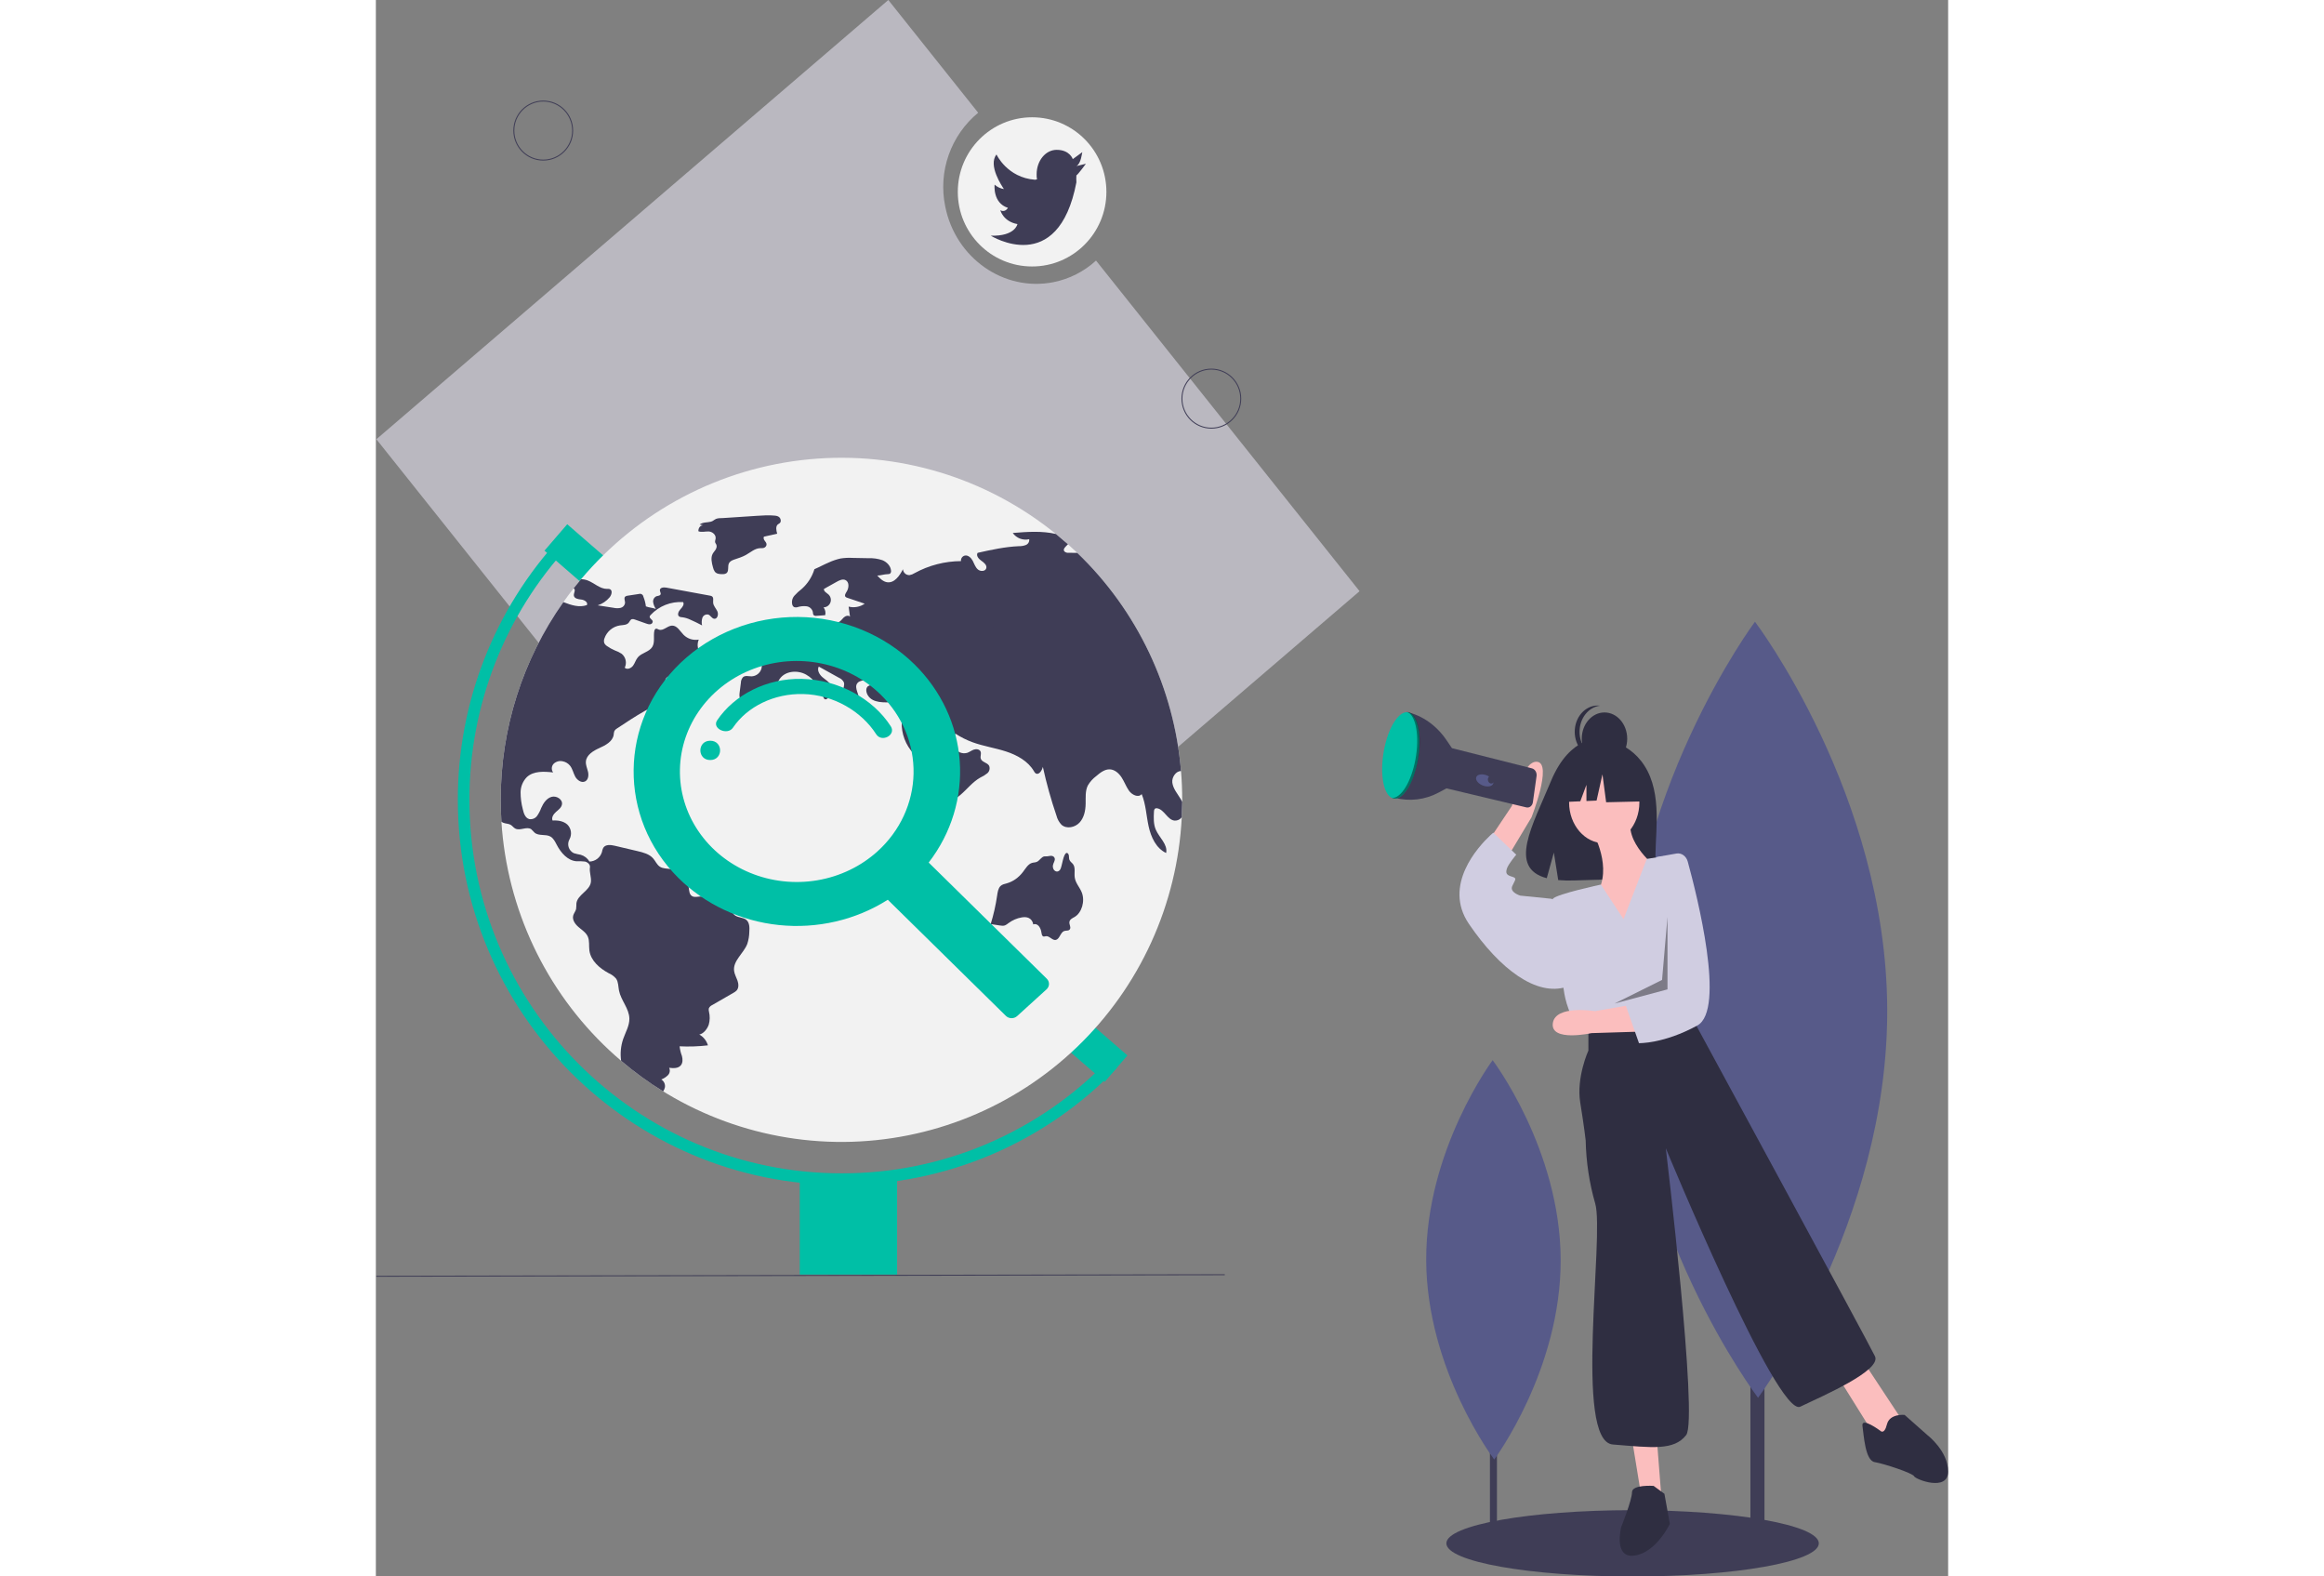 <svg width="811" height="550" viewBox="0 0 3306 3314" fill="none" xmlns="http://www.w3.org/2000/svg">
<rect x="0" y="0" width="3306" height="3314" fill="#808080" stroke="none"/>
<g id="loadingAnimationSvg">
<g id="Group 12">
<path id="Vector" d="M2068.41 1242.82L1514.27 547.785C1489.11 570.881 1458.11 586.593 1424.65 593.204C1320.33 613.826 1218.44 542.321 1197.09 433.494C1189.73 397.503 1192.3 360.178 1204.53 325.547C1216.76 290.917 1238.18 260.295 1266.47 236.988L1077.53 0L1.068 923.402L991.958 2166.23L2068.41 1242.82Z" fill="#BAB8C0"/>
<path id="Vector_2" d="M1379.87 560.182C1466.15 560.182 1536.09 489.98 1536.09 403.381C1536.09 316.782 1466.15 246.58 1379.87 246.58C1293.59 246.58 1223.64 316.782 1223.64 403.381C1223.64 489.98 1293.59 560.182 1379.87 560.182Z" fill="#F2F2F2"/>
<path id="Vector_3" d="M402.356 1102.06L354.557 1157.58L515.596 1297.25L563.395 1241.73L402.356 1102.06Z" fill="#00BFA6"/>
<path id="Vector_4" d="M1437.57 2095.01L1389.77 2150.54L1532.52 2274.34L1580.32 2218.81L1437.57 2095.01Z" fill="#00BFA6"/>
<path id="Vector_5" d="M1695.49 1681.46V1685.76C1695.39 1696.57 1695.08 1707.33 1694.57 1718.05C1685.27 1901.4 1606.47 2074.24 1474.3 2201.15C1342.13 2328.05 1166.61 2399.42 983.705 2400.62C800.8 2401.82 624.363 2332.77 490.552 2207.6C356.741 2082.44 275.691 1910.65 264.01 1727.44C263.035 1712.23 262.547 1696.9 262.547 1681.46C262.29 1532.51 308.345 1387.2 394.291 1265.78C401.163 1256 408.311 1246.39 415.736 1236.97C420.853 1230.41 426.117 1224.01 431.43 1217.65C552.377 1073.83 724.665 983.329 911.331 965.55C1098 947.771 1284.17 1004.13 1429.91 1122.55C1438.54 1129.54 1447.02 1136.78 1455.3 1144.17C1461.93 1150.09 1468.45 1156.14 1474.85 1162.32C1600.91 1283.35 1678.51 1446.5 1693.01 1620.99C1694.66 1640.95 1695.49 1661.1 1695.49 1681.46Z" fill="#F2F2F2"/>
<path id="Vector_6" d="M979.021 2491.08C534.239 2491.08 172.381 2127.88 172.381 1681.46C172.118 1477.2 249.032 1280.45 387.611 1130.87L405.474 1147.51C271.083 1292.57 196.494 1483.38 196.751 1681.46C196.751 2114.4 547.676 2466.62 979.021 2466.62C1083.83 2466.98 1187.62 2446.02 1284.14 2405.02C1380.66 2364.02 1467.9 2303.82 1540.61 2228.05L1558.1 2245.08C1483.13 2323.21 1393.17 2385.28 1293.64 2427.56C1194.12 2469.84 1087.09 2491.45 979.021 2491.08Z" fill="#00BFA6"/>
<path id="Vector_7" d="M1096 2473.96H891.289V2679.42H1096V2473.96Z" fill="#00BFA6"/>
<path id="Vector_8" d="M415.736 1236.97C416.087 1237.12 416.416 1237.31 416.711 1237.56C420.561 1240.74 415.736 1246.85 416.321 1251.89C417.003 1258.35 425.581 1259.77 432.064 1260.4C438.546 1261.09 446.735 1266.32 443.664 1272.09C427.385 1277.72 410.911 1272.19 394.291 1265.78C308.345 1387.2 262.29 1532.51 262.547 1681.46C262.547 1696.91 263.035 1712.24 264.01 1727.44C265.373 1728.44 266.865 1729.24 268.445 1729.84C273.319 1731.7 278.973 1731.35 283.457 1734C287.015 1736.1 289.403 1739.82 292.961 1741.77C303.148 1747.35 317.282 1736.64 326.786 1743.29C329.243 1745.54 331.57 1747.92 333.756 1750.43C342.529 1758.06 356.956 1752.93 367.094 1758.65C373.625 1762.32 376.988 1769.66 380.498 1776.31C389.222 1792.94 403.357 1809.28 422.024 1810.6C427.911 1810.33 433.811 1810.53 439.667 1811.19C445.419 1812.51 451.073 1817.55 450.147 1823.37C448.538 1833.4 453.461 1844.36 452.145 1854.39C449.756 1872.73 423.876 1880.76 421.683 1899.1C421.675 1903.14 421.448 1907.17 421 1911.18C419.831 1915.98 416.224 1919.89 414.956 1924.69C412.52 1933.74 419.002 1942.79 426.069 1948.85C433.185 1954.97 441.666 1960.25 445.565 1968.76C449.659 1977.81 447.661 1988.33 448.977 1998.16C451.901 2019.64 470.373 2035.54 489.382 2045.81C495.473 2048.37 500.882 2052.32 505.174 2057.36C510.047 2064.45 509.56 2073.79 511.217 2082.26C515.214 2102.95 532.565 2120.02 533.053 2141.11C533.394 2156.13 525.108 2169.73 520.137 2183.86C515.023 2198.68 513.502 2214.51 515.701 2230.04C543.492 2253.7 573.032 2275.21 604.066 2294.37C605.754 2291.87 606.991 2289.09 607.721 2286.15C608.311 2282.91 607.904 2279.56 606.555 2276.56C605.206 2273.55 602.978 2271.03 600.167 2269.33C605.405 2267.34 610.17 2264.27 614.155 2260.32C616.113 2258.3 617.406 2255.73 617.859 2252.95C618.312 2250.16 617.904 2247.31 616.689 2244.77C625.268 2245.84 635.454 2246.38 641.108 2239.78C645.641 2234.49 645.348 2226.57 643.545 2219.87C641.07 2213.35 639.432 2206.55 638.671 2199.61C658.546 2200.59 678.466 2199.92 698.231 2197.61C695.371 2187.93 688.867 2179.76 680.1 2174.81C689.068 2173.3 697.207 2162.53 700.034 2153.87C702.479 2145.04 702.613 2135.72 700.424 2126.82C699.746 2124.53 699.646 2122.11 700.132 2119.78C701.574 2116.68 704.109 2114.22 707.248 2112.88C722.065 2104.32 736.881 2095.77 751.698 2087.25C754.342 2085.91 756.747 2084.14 758.814 2082.01C763.444 2076.48 762.762 2068.22 760.374 2061.42C757.986 2054.62 754.184 2048.21 753.258 2041.07C750.529 2019.69 773.339 2004.33 781.04 1984.17C783.658 1976.13 785.07 1967.73 785.231 1959.27C785.865 1950.17 785.913 1939.65 778.992 1933.83C772.315 1928.21 761.934 1929.48 754.964 1924.24C748.579 1919.45 746.386 1910.2 739.416 1906.34C733.08 1902.82 725.184 1905.07 718.117 1903.41C705.737 1900.52 697.939 1886.19 685.266 1884.86C678.15 1884.08 670.059 1887.6 664.211 1883.45C659.044 1879.73 658.849 1872.34 657.874 1866.08C656.144 1856.33 651.48 1847.34 644.509 1840.32C637.539 1833.31 628.596 1828.61 618.883 1826.85C611.523 1825.67 603.53 1826.11 597.242 1822.05C590.906 1817.94 588.031 1810.26 583.01 1804.54C575.017 1795.39 562.345 1792.11 550.501 1789.32C534.417 1785.56 518.349 1781.77 502.298 1777.97C493.768 1775.92 482.753 1774.84 478.123 1782.38C476.753 1785.24 475.801 1788.29 475.296 1791.43C473.555 1797.07 470.083 1802.02 465.375 1805.57C460.666 1809.12 454.962 1811.09 449.074 1811.19C445.044 1804.28 438.515 1799.2 430.846 1797C425.835 1796.16 420.885 1794.98 416.029 1793.48C413.493 1792.23 411.237 1790.48 409.399 1788.33C407.561 1786.18 406.181 1783.67 405.341 1780.96C404.502 1778.26 404.221 1775.41 404.517 1772.59C404.812 1769.77 405.678 1767.04 407.061 1764.57C409.824 1759.61 410.887 1753.87 410.086 1748.24C409.285 1742.61 406.664 1737.4 402.625 1733.41C394.437 1726.02 382.593 1724.21 371.578 1724.95C368.703 1718.63 373.528 1711.54 378.694 1706.94C383.909 1702.39 390.197 1697.89 391.318 1691.04C393.121 1680.28 379.425 1672.11 369.044 1675.29C358.662 1678.52 352.034 1688.65 347.647 1698.63C345.52 1704.51 342.618 1710.09 339.02 1715.21C337.177 1717.74 334.671 1719.71 331.781 1720.9C328.89 1722.1 325.728 1722.46 322.644 1721.96C314.065 1719.76 310.8 1709.54 308.899 1700.93C305.853 1689.42 304.313 1677.56 304.318 1665.65C304.392 1653.63 309.15 1642.11 317.575 1633.56C331.758 1620.45 353.593 1621.72 372.748 1623.83C370.696 1621.08 369.713 1617.68 369.982 1614.26C370.251 1610.83 371.755 1607.63 374.21 1605.24C376.774 1602.95 379.854 1601.33 383.183 1600.51C386.513 1599.69 389.991 1599.7 393.316 1600.54C399.091 1601.74 404.294 1604.86 408.084 1609.4C413.543 1616.05 415.103 1625.1 419.197 1632.63C423.34 1640.22 432.6 1646.67 440.155 1642.61C446.735 1639.09 447.758 1629.99 446.15 1622.7C444.493 1615.46 441.032 1608.37 441.617 1600.93C442.738 1586.8 457.409 1578.23 470.325 1572.41C483.241 1566.59 498.009 1558.72 500.056 1544.63C500.151 1541.89 500.677 1539.18 501.616 1536.6C503.045 1534.3 505.043 1532.42 507.416 1531.12C545.092 1506.13 583.45 1480.79 626.535 1467.14C628.777 1466.4 629.021 1467.19 631.312 1466.65C634.529 1464.79 632.384 1459.65 629.314 1457.6C626.243 1455.54 622.149 1453.93 621.369 1450.31C620.833 1447.67 622.393 1445.03 622.783 1442.33C622.884 1440.71 622.587 1439.08 621.918 1437.6C621.248 1436.12 620.227 1434.82 618.942 1433.83C617.658 1432.83 616.15 1432.17 614.55 1431.9C612.951 1431.62 611.309 1431.75 609.769 1432.26C606.309 1427.66 613.132 1422.33 618.688 1420.76C635.325 1416.19 652.398 1413.4 669.621 1412.44C671.609 1412.12 673.65 1412.46 675.421 1413.42C676.688 1414.65 677.439 1416.32 677.52 1418.08C677.602 1419.85 677.008 1421.57 675.86 1422.91C673.515 1425.53 670.919 1427.9 668.11 1430.01C665.314 1432.73 663.317 1436.18 662.337 1439.96C661.357 1443.75 661.433 1447.74 662.554 1451.48C671.571 1456.08 681.319 1460.83 691.31 1459.21C701.253 1457.6 710.075 1446.35 705.396 1437.39C701.058 1429.03 687.948 1427.12 685.705 1417.97C683.074 1407.26 698.183 1397.72 694.771 1387.25C693.309 1382.65 688.727 1379.91 685.218 1376.64C681.088 1372.55 678.279 1367.32 677.158 1361.61C676.036 1355.9 676.654 1349.99 678.93 1344.64C673.225 1345.64 667.363 1345.26 661.835 1343.52C656.307 1341.79 651.272 1338.75 647.152 1334.66C639.549 1326.98 633.505 1314.8 622.685 1315.19C612.791 1315.49 604.261 1327.08 595.001 1323.56C592.71 1322.68 590.322 1320.92 588.129 1321.94C587.405 1322.41 586.797 1323.04 586.349 1323.77C585.902 1324.51 585.627 1325.34 585.545 1326.2C583.206 1337.5 587.251 1350.37 581.11 1360.15C574.433 1370.76 558.982 1372.23 550.892 1381.82C546.505 1387.01 544.799 1394 540.754 1399.48C536.708 1404.96 528.179 1408.48 523.305 1403.69C525.692 1398.78 526.345 1393.2 525.159 1387.86C523.972 1382.53 521.016 1377.76 516.774 1374.34C512.285 1371.38 507.436 1369.01 502.347 1367.29C496.662 1364.88 491.253 1361.87 486.214 1358.29C483.703 1356.76 481.662 1354.55 480.317 1351.93C479.252 1348.63 479.39 1345.06 480.706 1341.85C483.174 1334.79 487.514 1328.53 493.259 1323.76C499.004 1318.98 505.937 1315.87 513.313 1314.75C519.747 1313.87 527.253 1314.16 531.542 1309.22C533.784 1306.63 534.953 1302.67 538.268 1301.64C540.356 1301.2 542.529 1301.46 544.458 1302.37C552.5 1305.21 560.493 1308.05 568.535 1310.89C571.216 1312.12 574.179 1312.61 577.113 1312.31C578.567 1312.12 579.896 1311.38 580.828 1310.24C581.761 1309.11 582.227 1307.66 582.133 1306.19C581.354 1302.18 575.212 1300.27 575.797 1296.21C576.081 1294.88 576.782 1293.68 577.795 1292.79C586.488 1283.51 597.117 1276.27 608.922 1271.59C620.727 1266.92 633.415 1264.92 646.08 1265.73C649.102 1270.77 644.325 1276.69 640.28 1280.95C636.283 1285.25 633.066 1292.88 637.94 1296.16C639.906 1297.2 642.106 1297.7 644.325 1297.63C650.252 1298.43 656.012 1300.18 661.384 1302.82C669.719 1306.44 677.907 1310.45 685.9 1314.75C684.723 1309.51 684.925 1304.05 686.485 1298.9C687.366 1296.38 689.151 1294.27 691.494 1293C693.837 1291.72 696.569 1291.37 699.157 1292C703.934 1293.86 706.371 1300.22 711.488 1300.81C718.263 1301.59 720.944 1291.52 718.117 1285.25C715.29 1278.99 709.636 1273.81 709.198 1266.91C708.857 1262.31 710.611 1256.59 706.956 1253.8C705.656 1252.93 704.168 1252.4 702.618 1252.23C672.009 1246.61 641.385 1240.96 610.744 1235.31C605.285 1234.28 597.438 1235.06 597.194 1240.59C597.048 1243.72 599.826 1246.8 598.608 1249.64C597.292 1252.67 593.003 1252.43 589.883 1253.5C587.54 1254.57 585.606 1256.38 584.375 1258.64C583.143 1260.91 582.682 1263.52 583.06 1266.08C583.893 1271.16 585.859 1276 588.811 1280.21C582.816 1277.72 573.799 1277.28 567.804 1274.74C566.932 1267.77 565.163 1260.94 562.54 1254.43C562.39 1253.4 562.016 1252.41 561.444 1251.53C560.871 1250.66 560.115 1249.92 559.227 1249.37C558.34 1248.82 557.343 1248.47 556.307 1248.35C555.271 1248.22 554.221 1248.33 553.231 1248.66C545.335 1249.88 537.439 1251.06 529.543 1252.28C527.561 1252.38 525.662 1253.11 524.133 1254.38C521.063 1257.66 524.085 1262.9 523.987 1267.4C523.702 1269.91 522.643 1272.28 520.957 1274.16C519.271 1276.05 517.042 1277.36 514.58 1277.92C509.62 1278.93 504.501 1278.86 499.569 1277.72C488.505 1276.01 477.49 1274.3 466.426 1272.58C476.192 1269.46 484.877 1263.63 491.478 1255.75C495.864 1250.57 498.204 1240.88 491.868 1238.44C489.997 1237.92 488.044 1237.77 486.116 1238C471.105 1238.09 459.261 1225.52 445.224 1220.19C440.81 1218.54 436.141 1217.68 431.431 1217.65L415.736 1236.97Z" fill="#3F3D56"/>
<path id="Vector_9" d="M1694.57 1718.05C1692.85 1720.36 1690.59 1722.22 1687.99 1723.46C1685.39 1724.69 1682.53 1725.27 1679.65 1725.14C1664.4 1723.82 1657.96 1701.76 1642.85 1699.26C1641.52 1698.92 1640.1 1699.06 1638.86 1699.65C1636.61 1700.88 1636.22 1703.91 1636.08 1706.45C1635.44 1719.07 1634.91 1732.19 1639.83 1743.83C1647 1760.85 1665.57 1775.14 1661.67 1793.19C1640.71 1783.45 1629.79 1759.83 1624.87 1737.18C1619.9 1714.53 1619.12 1690.75 1610.25 1669.32C1603.47 1677.98 1589.34 1670.84 1583.2 1661.74C1577.35 1653.13 1573.74 1643.15 1568.09 1634.39C1562.43 1625.69 1553.76 1617.86 1543.42 1617.37C1532.56 1616.88 1523.1 1624.37 1514.81 1631.46C1507.61 1636.8 1501.55 1643.56 1497.02 1651.32C1491.22 1663.06 1492.74 1676.86 1492.44 1689.92C1492.15 1704.01 1489.18 1718.93 1479.58 1729.3C1469.97 1739.62 1452.28 1743.24 1441.71 1733.9C1436.59 1728.55 1432.95 1721.96 1431.13 1714.77C1419.63 1681.14 1410.06 1646.87 1402.47 1612.14C1400.72 1620.06 1393.75 1630.28 1387.12 1625.64C1385.63 1624.37 1384.44 1622.8 1383.61 1621.04C1371.23 1600.05 1348.37 1587.43 1325.22 1579.85C1302.12 1572.31 1277.79 1568.79 1254.94 1560.48C1242.12 1555.8 1229.87 1549.68 1218.43 1542.23C1215.52 1546.53 1213.83 1551.53 1213.52 1556.71C1213.21 1561.89 1214.3 1567.07 1216.67 1571.68C1219.24 1576.19 1223.23 1579.73 1228 1581.74C1232.78 1583.74 1238.08 1584.11 1243.09 1582.78C1248.16 1581.12 1252.45 1577.6 1257.47 1575.84C1262.49 1574.12 1269.26 1574.96 1271.46 1579.85C1273.6 1584.5 1270.39 1590.12 1271.99 1595.01C1274.38 1602.4 1285.54 1602.99 1289.44 1609.74C1290.59 1612.41 1290.85 1615.38 1290.19 1618.22C1289.54 1621.05 1287.99 1623.6 1285.79 1625.49C1281.3 1629.16 1276.35 1632.22 1271.07 1634.59C1254.69 1643.74 1243.04 1659.34 1228.71 1671.48C1214.38 1683.66 1194.16 1692.51 1177.1 1684.73C1181.14 1664.04 1156.63 1648.87 1152.09 1628.28C1150.58 1621.48 1151.36 1614.29 1149.27 1607.68C1146.2 1598.1 1137.72 1591.54 1130.8 1584.3C1122.39 1575.41 1115.83 1564.93 1111.52 1553.46C1107.21 1541.99 1105.23 1529.77 1105.69 1517.52C1106.08 1509.01 1107.64 1500.35 1105.69 1492.04C1103.79 1483.77 1096.92 1475.75 1088.44 1476.09C1069.09 1476.97 1044.67 1478.44 1034.54 1461.85C1030.88 1455.93 1029.32 1447.28 1034.58 1442.73C1036.64 1441.42 1038.94 1440.53 1041.34 1440.12C1043.74 1439.71 1046.2 1439.78 1048.57 1440.33C1063.15 1441.75 1077.67 1443.22 1092.24 1444.63C1102.43 1445.61 1113.44 1446.44 1122.22 1441.11C1130.99 1435.78 1134.79 1421.54 1126.65 1415.23C1120.76 1410.63 1110.13 1410.88 1108.38 1403.59C1106.96 1397.48 1113.69 1390.58 1110.03 1385.44C1107.45 1381.82 1101.6 1382.8 1098.04 1385.54C1094.94 1388.77 1091.56 1391.74 1087.95 1394.39C1080.98 1398.01 1072.7 1394.54 1065.19 1392.19C1057.69 1389.84 1047.65 1389.65 1044.04 1396.64C1039.94 1404.42 1047.6 1414.69 1043.6 1422.52C1038.24 1432.84 1020.21 1426.97 1012.7 1435.88C1004.12 1446.05 1018.55 1461.32 1015.67 1474.33C1011.97 1476.17 1007.85 1477.02 1003.73 1476.79C999.602 1476.56 995.606 1475.25 992.131 1473.01C988.721 1470.68 986.004 1467.47 984.27 1463.71C982.536 1459.95 981.851 1455.79 982.286 1451.68C982.968 1445.81 986.039 1439.79 983.992 1434.26C981.785 1429.99 978.141 1426.65 973.708 1424.82C959.573 1416.95 945.439 1409.1 931.305 1401.29C927.357 1408.63 932.328 1417.68 938.567 1423.21C944.757 1428.69 952.555 1432.84 956.649 1440.08C959.241 1445.1 959.827 1450.92 958.287 1456.36C956.748 1461.8 953.198 1466.44 948.363 1469.34C947.751 1469.76 947.055 1470.04 946.323 1470.17C945.591 1470.3 944.841 1470.26 944.123 1470.07C943.447 1469.67 942.858 1469.14 942.389 1468.51C941.92 1467.88 941.582 1467.17 941.393 1466.4C933.936 1447.18 922.678 1428.25 904.741 1418.22C886.756 1408.14 860.973 1410.24 849.178 1427.12C846.4 1431.13 844.499 1435.73 842.062 1439.99C829.146 1462.54 801.365 1473.2 775.435 1472.52C772.899 1472.68 770.372 1472.08 768.173 1470.81C763.982 1467.92 764.177 1461.76 764.81 1456.67C765.736 1449.48 766.613 1442.33 767.539 1435.14C767.562 1430.75 769.253 1426.54 772.267 1423.35C777.092 1419.54 784.014 1421.93 790.155 1421.84C794.79 1421.63 799.248 1419.99 802.92 1417.15C806.593 1414.3 809.301 1410.39 810.674 1405.94C811.909 1401.45 811.899 1396.71 810.645 1392.22C809.391 1387.74 806.941 1383.69 803.558 1380.5C800.78 1377.86 797.027 1374.53 798.489 1370.96C799.084 1369.98 799.884 1369.13 800.835 1368.49C801.786 1367.85 802.865 1367.42 803.997 1367.24C814.963 1364.06 826.612 1363.23 837.383 1359.42C848.203 1355.65 858.682 1347.92 861.266 1336.72C862.046 1333.29 862.387 1329.13 865.457 1327.42C867.008 1326.8 868.661 1326.47 870.331 1326.44C876.192 1325.6 881.526 1322.59 885.287 1318C889.047 1313.41 890.962 1307.57 890.656 1301.64C895.822 1298.02 903.084 1300.71 908.104 1304.58C913.076 1308.44 917.511 1313.53 923.604 1315.19C934.96 1318.32 945.926 1308.2 957.721 1308.15C962.693 1308.15 967.81 1309.91 972.441 1308.2C977.168 1306.48 979.996 1301.79 983.602 1298.31C987.258 1294.79 993.594 1292.69 996.957 1296.46C995.982 1289.36 995.056 1282.32 994.081 1275.27C999.823 1276.72 1005.81 1276.93 1011.63 1275.86C1017.46 1274.8 1022.99 1272.5 1027.86 1269.11C1015.58 1264.95 1003.34 1260.79 991.059 1256.63C989.769 1256.32 988.579 1255.68 987.599 1254.78C984.918 1251.89 987.599 1247.39 989.743 1244.11C994.958 1236.23 995.836 1223.27 987.258 1219.36C981.409 1216.67 974.731 1219.9 969.126 1223.03C960.158 1228.02 951.19 1233.06 942.222 1238.04C941.394 1243.18 947.632 1246.12 951.483 1249.54C953.829 1251.63 955.49 1254.38 956.248 1257.44C957.005 1260.49 956.823 1263.71 955.726 1266.66C954.629 1269.6 952.667 1272.15 950.101 1273.96C947.534 1275.77 944.481 1276.76 941.345 1276.79C943.111 1279.1 944.339 1281.79 944.938 1284.64C945.537 1287.49 945.491 1290.44 944.806 1293.28C938.811 1293.72 932.767 1294.16 926.723 1294.6C925.719 1294.8 924.686 1294.8 923.682 1294.6C922.678 1294.39 921.724 1293.99 920.875 1293.42C918.925 1291.71 919.217 1288.68 918.73 1286.13C917.927 1283.09 916.235 1280.36 913.872 1278.3C911.509 1276.23 908.584 1274.92 905.473 1274.54C899.263 1273.84 892.977 1274.42 887 1276.25C884.402 1277.17 881.558 1277.1 879.007 1276.06C877.56 1275.09 876.465 1273.69 875.888 1272.04C874.827 1268.69 874.646 1265.12 875.364 1261.67C876.081 1258.23 877.671 1255.03 879.982 1252.38C884.662 1247.16 889.819 1242.4 895.384 1238.14C907.995 1227.06 917.264 1212.66 922.142 1196.56C932.085 1192.35 942.369 1186.68 952.36 1182.47C960.393 1178.74 968.81 1175.9 977.461 1174.01C985.603 1172.76 993.852 1172.37 1002.07 1172.83C1013.28 1173.03 1024.54 1173.23 1035.75 1173.47C1045.76 1173.05 1055.76 1174.49 1065.24 1177.73C1074.45 1181.54 1082.59 1189.81 1083.23 1199.79C1083.42 1200.93 1083.32 1202.09 1082.93 1203.18C1082.55 1204.27 1081.9 1205.24 1081.03 1206C1079.74 1206.72 1078.27 1207.06 1076.79 1206.98C1067.48 1207.27 1063.54 1209.62 1054.23 1209.96C1060.12 1216.28 1066.75 1222.93 1075.33 1224.05C1090.44 1226.01 1101.31 1210.31 1108.28 1196.66C1108.53 1200.13 1110.12 1203.37 1112.71 1205.68C1115.31 1208 1118.7 1209.2 1122.17 1209.04C1125.9 1208.39 1129.47 1206.99 1132.65 1204.93C1162.63 1188.48 1196.21 1179.77 1230.37 1179.59C1230.04 1176.99 1230.67 1174.36 1232.16 1172.21C1233.64 1170.06 1235.87 1168.54 1238.41 1167.94C1245.38 1166.57 1251.62 1172.59 1254.98 1178.85C1258.3 1185.11 1260.39 1192.35 1265.76 1197.05C1271.07 1201.75 1281.35 1201.5 1283.45 1194.75C1285.5 1188.24 1278.72 1182.67 1273.12 1178.8C1267.46 1174.99 1261.56 1167.89 1265.37 1162.22C1294.02 1155.81 1322.93 1149.45 1352.32 1148.18C1357.31 1148.33 1362.29 1147.47 1366.94 1145.63C1369.24 1144.66 1371.16 1142.94 1372.39 1140.76C1373.63 1138.57 1374.11 1136.04 1373.76 1133.55C1367.35 1135.05 1360.64 1134.61 1354.47 1132.28C1348.31 1129.94 1342.98 1125.82 1339.16 1120.44C1369.33 1117.95 1400.91 1115.74 1429.91 1122.54L1455.3 1144.17C1450.48 1149.21 1444.04 1153.95 1447.55 1158.99C1448.71 1160.15 1450.12 1161.03 1451.66 1161.56C1453.21 1162.09 1454.85 1162.27 1456.47 1162.07C1462.61 1162.17 1468.76 1162.32 1474.85 1162.32C1600.92 1283.35 1678.51 1446.49 1693.01 1620.99C1682.77 1620.6 1673.36 1633.61 1674.68 1644.96C1676.24 1658.12 1685.7 1668.69 1692.47 1680.04C1693.59 1681.88 1694.6 1683.79 1695.49 1685.76L1694.57 1718.05Z" fill="#3F3D56"/>
<path id="Vector_10" d="M1 2683.03L1784.97 2679.77" stroke="#3F3D56" stroke-width="2" stroke-miterlimit="10"/>
<path id="Vector_11" d="M351.937 336.557C386.084 336.557 413.765 308.773 413.765 274.5C413.765 240.227 386.084 212.444 351.937 212.444C317.791 212.444 290.109 240.227 290.109 274.5C290.109 308.773 317.791 336.557 351.937 336.557Z" stroke="#3F3D56" stroke-width="2" stroke-miterlimit="10"/>
<path id="Vector_12" d="M1756.75 900.111C1790.89 900.111 1818.58 872.328 1818.58 838.055C1818.58 803.782 1790.89 775.999 1756.75 775.999C1722.6 775.999 1694.92 803.782 1694.92 838.055C1694.92 872.328 1722.6 900.111 1756.75 900.111Z" stroke="#3F3D56" stroke-width="2" stroke-miterlimit="10"/>
<path id="Vector_13" d="M1351.1 1431.94C1389.42 1431.94 1420.48 1400.76 1420.48 1362.29C1420.48 1323.83 1389.42 1292.65 1351.1 1292.65C1312.78 1292.65 1281.71 1323.83 1281.71 1362.29C1281.71 1400.76 1312.78 1431.94 1351.1 1431.94Z" fill="#3F3D56"/>
<path id="Vector_14" d="M1423.69 1819C1424.47 1813.87 1428.73 1809.34 1427.4 1804.37C1426.48 1800.94 1423.17 1799.24 1420.17 1799.16C1417.17 1799.07 1414.22 1800.15 1411.22 1800.25C1409.27 1800.13 1407.31 1800.16 1405.36 1800.35C1399.41 1801.53 1395.74 1809.03 1390.13 1811.7C1386.71 1813.32 1382.88 1813.01 1379.33 1814.13C1371.28 1816.67 1366.18 1825.82 1360.55 1833.2C1351.45 1845.06 1339.6 1853.37 1326.52 1857.05C1321.94 1858.32 1317.02 1859.14 1313.38 1862.71C1308.56 1867.45 1307.37 1875.56 1306.3 1882.94C1303.33 1903.29 1298.8 1923.27 1292.77 1942.63L1311.9 1945.56C1315.53 1946.12 1319.3 1946.66 1322.81 1945.37C1325.35 1944.22 1327.76 1942.67 1329.98 1940.78C1338.5 1934.42 1348.04 1930.28 1357.97 1928.63C1362.98 1927.81 1368.23 1927.66 1372.93 1929.89C1377.63 1932.13 1381.66 1937.21 1382.06 1943.27C1384.09 1942.51 1386.26 1942.42 1388.33 1943.03C1390.39 1943.63 1392.29 1944.9 1393.8 1946.7C1396.8 1950.37 1398.76 1955.07 1399.41 1960.15C1399.91 1963.3 1400.42 1967.07 1402.85 1968.39C1404.83 1969.46 1407.1 1968.3 1409.27 1968.09C1416.62 1967.39 1422.72 1977.69 1429.95 1975.92C1437.71 1974.02 1439.61 1960.06 1447.17 1957.27C1451.52 1955.66 1457.61 1957.61 1459.69 1952.76C1461.52 1948.48 1457.86 1943.54 1458.24 1938.74C1458.71 1932.84 1464.5 1930.34 1468.96 1927.82C1484.36 1919.14 1491.66 1894.24 1484.2 1875.87C1479.78 1864.99 1471.09 1856.43 1469.48 1844.47C1468.24 1835.28 1471.26 1824.55 1466.38 1817.31C1463.9 1813.63 1459.7 1811.6 1458.22 1807.2C1457.29 1804.44 1457.66 1801.3 1457.16 1798.38C1456.66 1795.45 1454.54 1792.4 1452.14 1793.16C1445.17 1795.35 1442.95 1821.23 1439.22 1827.51C1433.55 1837.07 1421.9 1830.78 1423.69 1819Z" fill="#3F3D56"/>
<path id="Vector_15" d="M680.768 1102.68L688.137 1104.39C686.781 1104.31 685.427 1104.59 684.167 1105.2C682.906 1105.8 681.768 1106.72 680.827 1107.9C679.887 1109.08 679.166 1110.48 678.713 1112.02C678.26 1113.56 678.085 1115.2 678.2 1116.82C685.101 1119.59 692.624 1116.9 699.893 1117.27C707.163 1117.63 715.62 1123.87 714.379 1132.49C714.004 1135.1 712.752 1137.7 713.403 1140.22C713.859 1141.99 715.158 1143.25 715.891 1144.88C717.419 1148.28 716.198 1152.57 714.269 1155.66C712.34 1158.75 709.747 1161.22 708.054 1164.5C703.842 1172.66 706.235 1183.21 708.744 1192.33C709.469 1195.78 710.809 1198.99 712.67 1201.75C716.386 1206.5 722.443 1206.92 727.868 1207.01C731.816 1207.08 736.339 1206.85 738.836 1203.17C742.095 1198.37 739.816 1190.88 741.962 1185.25C743.911 1180.13 748.877 1177.94 753.376 1176.38C761.619 1173.53 770.019 1171.1 777.811 1166.8C787.487 1161.45 796.53 1153.11 807.165 1152.42C810.149 1152.23 813.207 1152.65 816.081 1151.67C818.955 1150.69 821.685 1147.7 821.467 1144.12C821.282 1141.06 819.127 1138.81 817.444 1136.5C815.761 1134.2 814.439 1130.65 815.986 1128.21L843.862 1121.95C841.886 1115.48 840.347 1106.95 844.887 1102.74C846.526 1101.22 848.719 1100.61 850.114 1098.78C852.491 1095.64 851.296 1090.25 848.552 1087.59C845.807 1084.92 842.097 1084.3 838.581 1083.95C826.358 1082.73 814.065 1083.54 801.818 1084.35C777.878 1085.92 753.938 1087.5 729.998 1089.08C725.179 1089.39 719.615 1088.91 715.195 1090.89C711.453 1092.56 708.792 1095.63 704.512 1096.71C696.612 1098.7 687.918 1097.35 680.768 1102.68Z" fill="#3F3D56"/>
<g id="AnimationSvg">
<path id="Vector_16" d="M2919.81 1957.67H2890.26V3244.48H2919.81V1957.67Z" fill="#3F3D56"/>
<path id="Vector_17" d="M3177.91 2121.29C3179.7 2571.81 2906.31 2938.51 2906.31 2938.51C2906.31 2938.51 2630.01 2574.75 2628.22 2124.22C2626.43 1673.69 2899.82 1307 2899.82 1307C2899.82 1307 3176.12 1670.76 3177.91 2121.29Z" fill="#575A89"/>
<path id="Vector_18" d="M2357.3 2562.83H2342.53V3226.08H2357.3V2562.83Z" fill="#3F3D56"/>
<path id="Vector_19" d="M2491.27 2647.76C2492.2 2879.58 2351.58 3068.25 2351.58 3068.25C2351.58 3068.25 2209.47 2881.09 2208.55 2649.27C2207.63 2417.46 2348.24 2228.78 2348.24 2228.78C2348.24 2228.78 2490.35 2415.95 2491.27 2647.76Z" fill="#575A89"/>
<path id="Vector_20" d="M2642.5 3314.19C2858.77 3314.19 3034.09 3282.98 3034.09 3244.48C3034.09 3205.97 2858.77 3174.76 2642.5 3174.76C2426.23 3174.76 2250.91 3205.97 2250.91 3244.48C2250.91 3282.98 2426.23 3314.19 2642.5 3314.19Z" fill="#3F3D56"/>
<path id="Vector_21" d="M2674.13 1621.33C2640.99 1556.22 2575.41 1553.18 2575.41 1553.18C2575.41 1553.18 2511.52 1543.68 2470.53 1642.85C2432.32 1735.29 2379.6 1824.54 2462.04 1846.18L2476.93 1792.29L2486.15 1850.19C2497.89 1851.17 2509.67 1851.41 2521.43 1850.89C2609.72 1847.58 2693.8 1851.86 2691.1 1815.02C2687.5 1766.05 2706.02 1683.99 2674.13 1621.33Z" fill="#2F2E41"/>
<path id="Vector_22" d="M2555.31 1743.06C2555.31 1743.06 2598.14 1812.6 2572.44 1868.89C2546.75 1925.18 2632.39 1984.78 2632.39 1984.78L2695.2 1825.84C2695.2 1825.84 2620.97 1769.55 2640.96 1716.57L2555.31 1743.06Z" fill="#FBBEBE"/>
<path id="Vector_23" d="M2582.9 1772.73C2623.7 1772.73 2656.78 1734.37 2656.78 1687.04C2656.78 1639.71 2623.7 1601.35 2582.9 1601.35C2542.09 1601.35 2509.01 1639.71 2509.01 1687.04C2509.01 1734.37 2542.09 1772.73 2582.9 1772.73Z" fill="#FBBEBE"/>
<path id="Vector_24" d="M2326.76 1786.87L2388.87 1693.97C2388.87 1693.97 2410.74 1596.59 2442.41 1601.53C2474.08 1606.47 2429.9 1718.31 2429.9 1718.31L2368.19 1821.14L2326.76 1786.87Z" fill="#FBBEBE"/>
<path id="Vector_25" d="M2641.02 3024L2661.08 3146.95L2704.07 3160.24L2692.6 3014.03L2641.02 3024Z" fill="#FBBEBE"/>
<path id="Vector_26" d="M3072.51 2891.57L3149.47 3014.81L3180.83 3031.46L3206.48 2981.5L3129.52 2864.92L3072.51 2891.57Z" fill="#FBBEBE"/>
<path id="Vector_27" d="M2623.46 1932.34L2575.84 1859.6C2575.84 1859.6 2483.59 1879.34 2475.03 1889.28C2466.46 1899.21 2497.86 2081.4 2497.86 2081.4C2497.86 2081.4 2503.57 2131.09 2529.26 2157.59L2554.95 2177.46L2766.18 2127.77L2774.12 2018.71C2777.01 1978.98 2772.72 1938.99 2761.52 1901.3C2750.33 1863.61 2732.47 1829.06 2709.09 1799.84L2672.34 1805.67L2623.46 1932.34Z" fill="#D0CDE1"/>
<path id="Vector_28" d="M2486.04 1896.05L2471.83 1889.43L2406.44 1882.82C2406.44 1882.82 2383.7 1876.2 2389.38 1862.96C2395.07 1849.73 2400.75 1846.42 2389.38 1843.11C2378.01 1839.8 2375.17 1836.49 2378.01 1826.56C2380.85 1816.64 2397.91 1796.78 2397.91 1796.78L2349.58 1750.46C2349.58 1750.46 2346.97 1752.61 2342.74 1756.6C2318.74 1779.21 2242.82 1860.79 2298.41 1942.37C2363.8 2038.33 2440.56 2094.58 2503.1 2074.73L2486.04 1896.05Z" fill="#D0CDE1"/>
<path id="Vector_29" d="M2549.57 2162.17V2208.55C2549.57 2208.55 2523.87 2264.86 2532.43 2317.87C2541 2370.87 2543.86 2397.37 2543.86 2397.37C2544.79 2442.45 2551.53 2487.11 2563.85 2529.87C2583.84 2596.12 2518.15 3030.08 2600.97 3036.7C2683.79 3043.33 2729.48 3049.95 2755.18 3016.83C2780.89 2983.7 2712.35 2413.93 2712.35 2413.93C2712.35 2413.93 2946.52 2980.39 2995.07 2957.2C3043.62 2934.01 3166.42 2881.01 3152.14 2851.2C3137.86 2821.38 2778.03 2158.86 2778.03 2158.86L2766.61 2129.05L2549.57 2162.17Z" fill="#2F2E41"/>
<path id="Vector_30" d="M2686.72 3123.72C2686.72 3123.72 2641.27 3120.39 2641.27 3137.03C2641.27 3153.67 2618.54 3210.25 2618.54 3210.25C2618.54 3210.25 2601.49 3276.81 2646.95 3270.15C2692.4 3263.49 2720.82 3203.59 2720.82 3203.59L2709.45 3140.36L2686.72 3123.72Z" fill="#2F2E41"/>
<path id="Vector_31" d="M3163.02 3007.58C3163.02 3007.58 3122.99 2977.8 3125.85 2997.65C3128.71 3017.5 3131.57 3070.43 3151.58 3073.74C3171.6 3077.05 3231.64 3096.9 3234.5 3103.51C3237.36 3110.13 3305.98 3136.6 3305.98 3093.59C3305.98 3050.58 3263.09 3017.5 3263.09 3017.5L3214.49 2974.5C3214.49 2974.5 3183.03 2971.19 3177.32 2994.35C3171.6 3017.5 3163.02 3007.58 3163.02 3007.58Z" fill="#2F2E41"/>
<path id="Vector_32" d="M2583.39 1608.13C2609.78 1608.13 2631.17 1583.42 2631.17 1552.94C2631.17 1522.46 2609.78 1497.75 2583.39 1497.75C2557 1497.75 2535.61 1522.46 2535.61 1552.94C2535.61 1583.42 2557 1608.13 2583.39 1608.13Z" fill="#2F2E41"/>
<path id="Vector_33" d="M2530.97 1538.41C2530.97 1524.78 2535.37 1511.63 2543.32 1501.5C2551.27 1491.37 2562.21 1484.97 2574.03 1483.53C2572.35 1483.33 2570.66 1483.22 2568.96 1483.22C2556.2 1483.22 2543.96 1489.04 2534.93 1499.39C2525.9 1509.74 2520.83 1523.78 2520.83 1538.41C2520.83 1553.05 2525.9 1567.09 2534.93 1577.44C2543.96 1587.79 2556.2 1593.6 2568.96 1593.6C2570.66 1593.6 2572.35 1593.5 2574.03 1593.29C2562.21 1591.86 2551.27 1585.46 2543.32 1575.32C2535.37 1565.19 2530.97 1552.04 2530.97 1538.41Z" fill="#2F2E41"/>
<path id="Vector_34" d="M2659.6 1615.34L2594.63 1576.17L2504.92 1592.2L2486.35 1686.56L2532.56 1684.51L2545.47 1649.85V1683.94L2566.79 1683L2579.16 1627.81L2586.9 1686.56L2662.69 1684.78L2659.6 1615.34Z" fill="#2F2E41"/>
<path id="Vector_35" d="M2656.78 2168.79L2555.94 2171.89C2555.94 2171.89 2469.9 2190.98 2474.73 2151.39C2479.56 2111.81 2563.5 2125.66 2563.5 2125.66L2655.38 2109.68L2656.78 2168.79Z" fill="#FBBEBE"/>
<path id="Vector_36" d="M2734.86 1794.31C2739.9 1793.43 2745.06 1794.66 2749.4 1797.78C2753.73 1800.9 2756.96 1805.71 2758.5 1811.34C2778.17 1883.04 2838.76 2122.96 2778.56 2155.88C2707.66 2194.65 2655.91 2192.94 2655.91 2192.94L2628.21 2114.06L2653.43 2086.69L2680.34 1886.47L2693.24 1801.6L2734.86 1794.31Z" fill="#D0CDE1"/>
<path id="Vector_37" opacity="0.4" d="M2715.89 1927.65L2704.47 2060.04L2604.57 2109.68L2715.89 2079.9V1927.65Z" fill="black"/>
<path id="Vector_38" d="M2167.65 1496.77C2200.59 1504.08 2230.45 1525.27 2251.38 1556.19L2262.21 1572.18L2262.74 1572.83L2430.9 1615.3C2433.99 1616.08 2436.73 1618.22 2438.54 1621.25C2440.35 1624.29 2441.08 1627.99 2440.58 1631.54L2432.84 1686.48C2432.59 1688.27 2432.03 1689.98 2431.2 1691.49C2430.37 1693 2429.29 1694.3 2428.01 1695.31C2426.72 1696.32 2425.27 1697.01 2423.74 1697.36C2422.2 1697.7 2420.61 1697.69 2419.06 1697.32L2251.08 1657.32L2251.07 1657.33L2235.35 1665.83C2206.39 1681.48 2173.41 1685.42 2141.55 1677.03L2167.65 1496.77Z" fill="#3F3D56"/>
<path id="Vector_39" d="M2349.59 1646.73C2351.15 1640.57 2344.34 1632.84 2334.39 1629.46C2324.43 1626.08 2315.11 1628.33 2313.56 1634.49C2312 1640.65 2318.81 1648.39 2328.76 1651.77C2338.71 1655.15 2348.04 1652.89 2349.59 1646.73Z" fill="#575A89"/>
<path id="Vector_40" d="M2345.9 1647.16C2349.75 1646.85 2352.54 1642.96 2352.13 1638.48C2351.72 1633.99 2348.27 1630.59 2344.42 1630.9C2340.57 1631.21 2337.78 1635.09 2338.19 1639.58C2338.6 1644.07 2342.05 1647.46 2345.9 1647.16Z" fill="#3F3D56"/>
<path id="Vector_41" d="M2190.77 1598.27C2199.94 1548.41 2191.44 1503.42 2171.79 1497.78C2152.13 1492.14 2128.77 1527.99 2119.6 1577.84C2110.43 1627.7 2118.93 1672.7 2138.59 1678.34C2158.24 1683.98 2181.61 1648.13 2190.77 1598.27Z" fill="#00BFA6"/>
<path id="Vector_42" opacity="0.4" d="M2185.9 1596.63C2194.85 1548.46 2187.23 1504.83 2168.92 1496.67C2169.98 1496.73 2171.04 1496.92 2172.08 1497.21C2191.92 1502.85 2200.47 1547.96 2191.19 1597.95C2181.9 1647.94 2158.28 1683.9 2138.44 1678.25C2137.72 1678.05 2137.02 1677.79 2136.32 1677.47C2155.45 1678.74 2177.1 1643.99 2185.9 1596.63Z" fill="black"/>
<path id="Vector_43" d="M1473 349.143L1493 344.265C1493 344.265 1476.2 367.189 1473 368.653C1472.7 373.523 1472.7 378.414 1473 383.285C1434.6 584.239 1293 495.468 1293 495.468C1344.6 496.931 1349 471.08 1349 471.08C1319 465.715 1313 441.815 1313 441.815C1315.69 443.547 1318.81 444.006 1321.76 443.106C1324.72 442.206 1327.29 440.01 1329 436.938C1296.6 426.695 1301 388.163 1301 388.163C1306.77 393.247 1313.52 396.438 1320.6 397.43C1317 392.065 1286.6 347.679 1305 324.755C1305 324.755 1327.4 373.53 1386.2 377.92L1390.2 376.944C1389.52 373.431 1389.25 369.819 1389.4 366.214C1389.4 352.631 1393.83 339.605 1401.7 330C1409.58 320.396 1420.26 315 1431.4 315C1459.4 315 1465.4 334.51 1465.4 334.51L1485.4 319.878C1485 319.878 1483 344.265 1473 349.143Z" fill="#3F3D56"/>
</g>
</g>
<g id="magnifyingGlass ">
<path id="Vector_44" d="M1132.63 1396.73C1100.88 1365.49 1062.84 1340.58 1020.76 1323.45C978.677 1306.33 933.397 1297.34 887.584 1297.01C841.772 1296.68 796.353 1305.03 754.002 1321.55C711.651 1338.07 673.223 1362.44 640.98 1393.22C510.974 1517.17 508.774 1718.96 635.929 1845.43C691.782 1901.06 766.652 1936.2 847.278 1944.63C927.905 1953.06 1009.08 1934.23 1076.44 1891.48L1324.73 2135.63C1326.25 2137.13 1328.07 2138.33 1330.08 2139.17C1332.09 2140 1334.26 2140.45 1336.45 2140.49C1338.65 2140.53 1340.83 2140.16 1342.87 2139.41C1344.92 2138.65 1346.79 2137.52 1348.37 2136.08L1410.24 2079.82C1411.82 2078.38 1413.09 2076.66 1413.98 2074.76C1414.86 2072.86 1415.33 2070.81 1415.38 2068.73C1415.42 2066.66 1415.03 2064.59 1414.23 2062.66C1413.43 2060.72 1412.23 2058.96 1410.71 2057.46L1162.42 1813.31C1210.02 1751.64 1233.12 1676.07 1227.68 1599.89C1222.23 1523.71 1188.58 1451.78 1132.63 1396.73ZM1055.29 1789.32C1020.27 1821.17 976.053 1842.49 928.223 1850.58C880.394 1858.67 831.103 1853.17 786.582 1834.76C742.062 1816.36 704.312 1785.88 678.106 1747.19C651.9 1708.5 638.416 1663.32 639.357 1617.38C640.299 1571.44 655.625 1526.8 683.397 1489.09C711.169 1451.39 750.14 1422.32 795.382 1405.56C840.623 1388.8 890.103 1385.11 937.565 1394.95C985.027 1404.78 1028.34 1427.71 1062.02 1460.82C1084.39 1482.81 1101.96 1508.75 1113.72 1537.15C1125.49 1565.56 1131.22 1595.89 1130.6 1626.39C1129.97 1656.89 1123 1686.98 1110.08 1714.94C1097.16 1742.89 1078.54 1768.17 1055.29 1789.32Z" fill="#00BFA6"/>
<path id="Vector_45" d="M703.076 1557.19C675.44 1557.19 675.395 1597.78 703.076 1597.78C730.756 1597.78 730.733 1557.19 703.076 1557.19Z" fill="#00BFA6"/>
<path id="Vector_46" d="M895.649 1427.19C821.295 1425.6 753.61 1460.88 717.645 1514.24C705.904 1531.6 739.242 1546.95 750.916 1529.67C780.706 1485.58 837.325 1457.49 898.5 1459.04C962.661 1460.57 1021.05 1495.28 1051.97 1543.45C1063.71 1561.73 1094.42 1545.11 1082.77 1526.93C1045.25 1468.44 972.472 1428.85 895.649 1427.19Z" fill="#00BFA6"/>
</g>
</g>
</svg>
